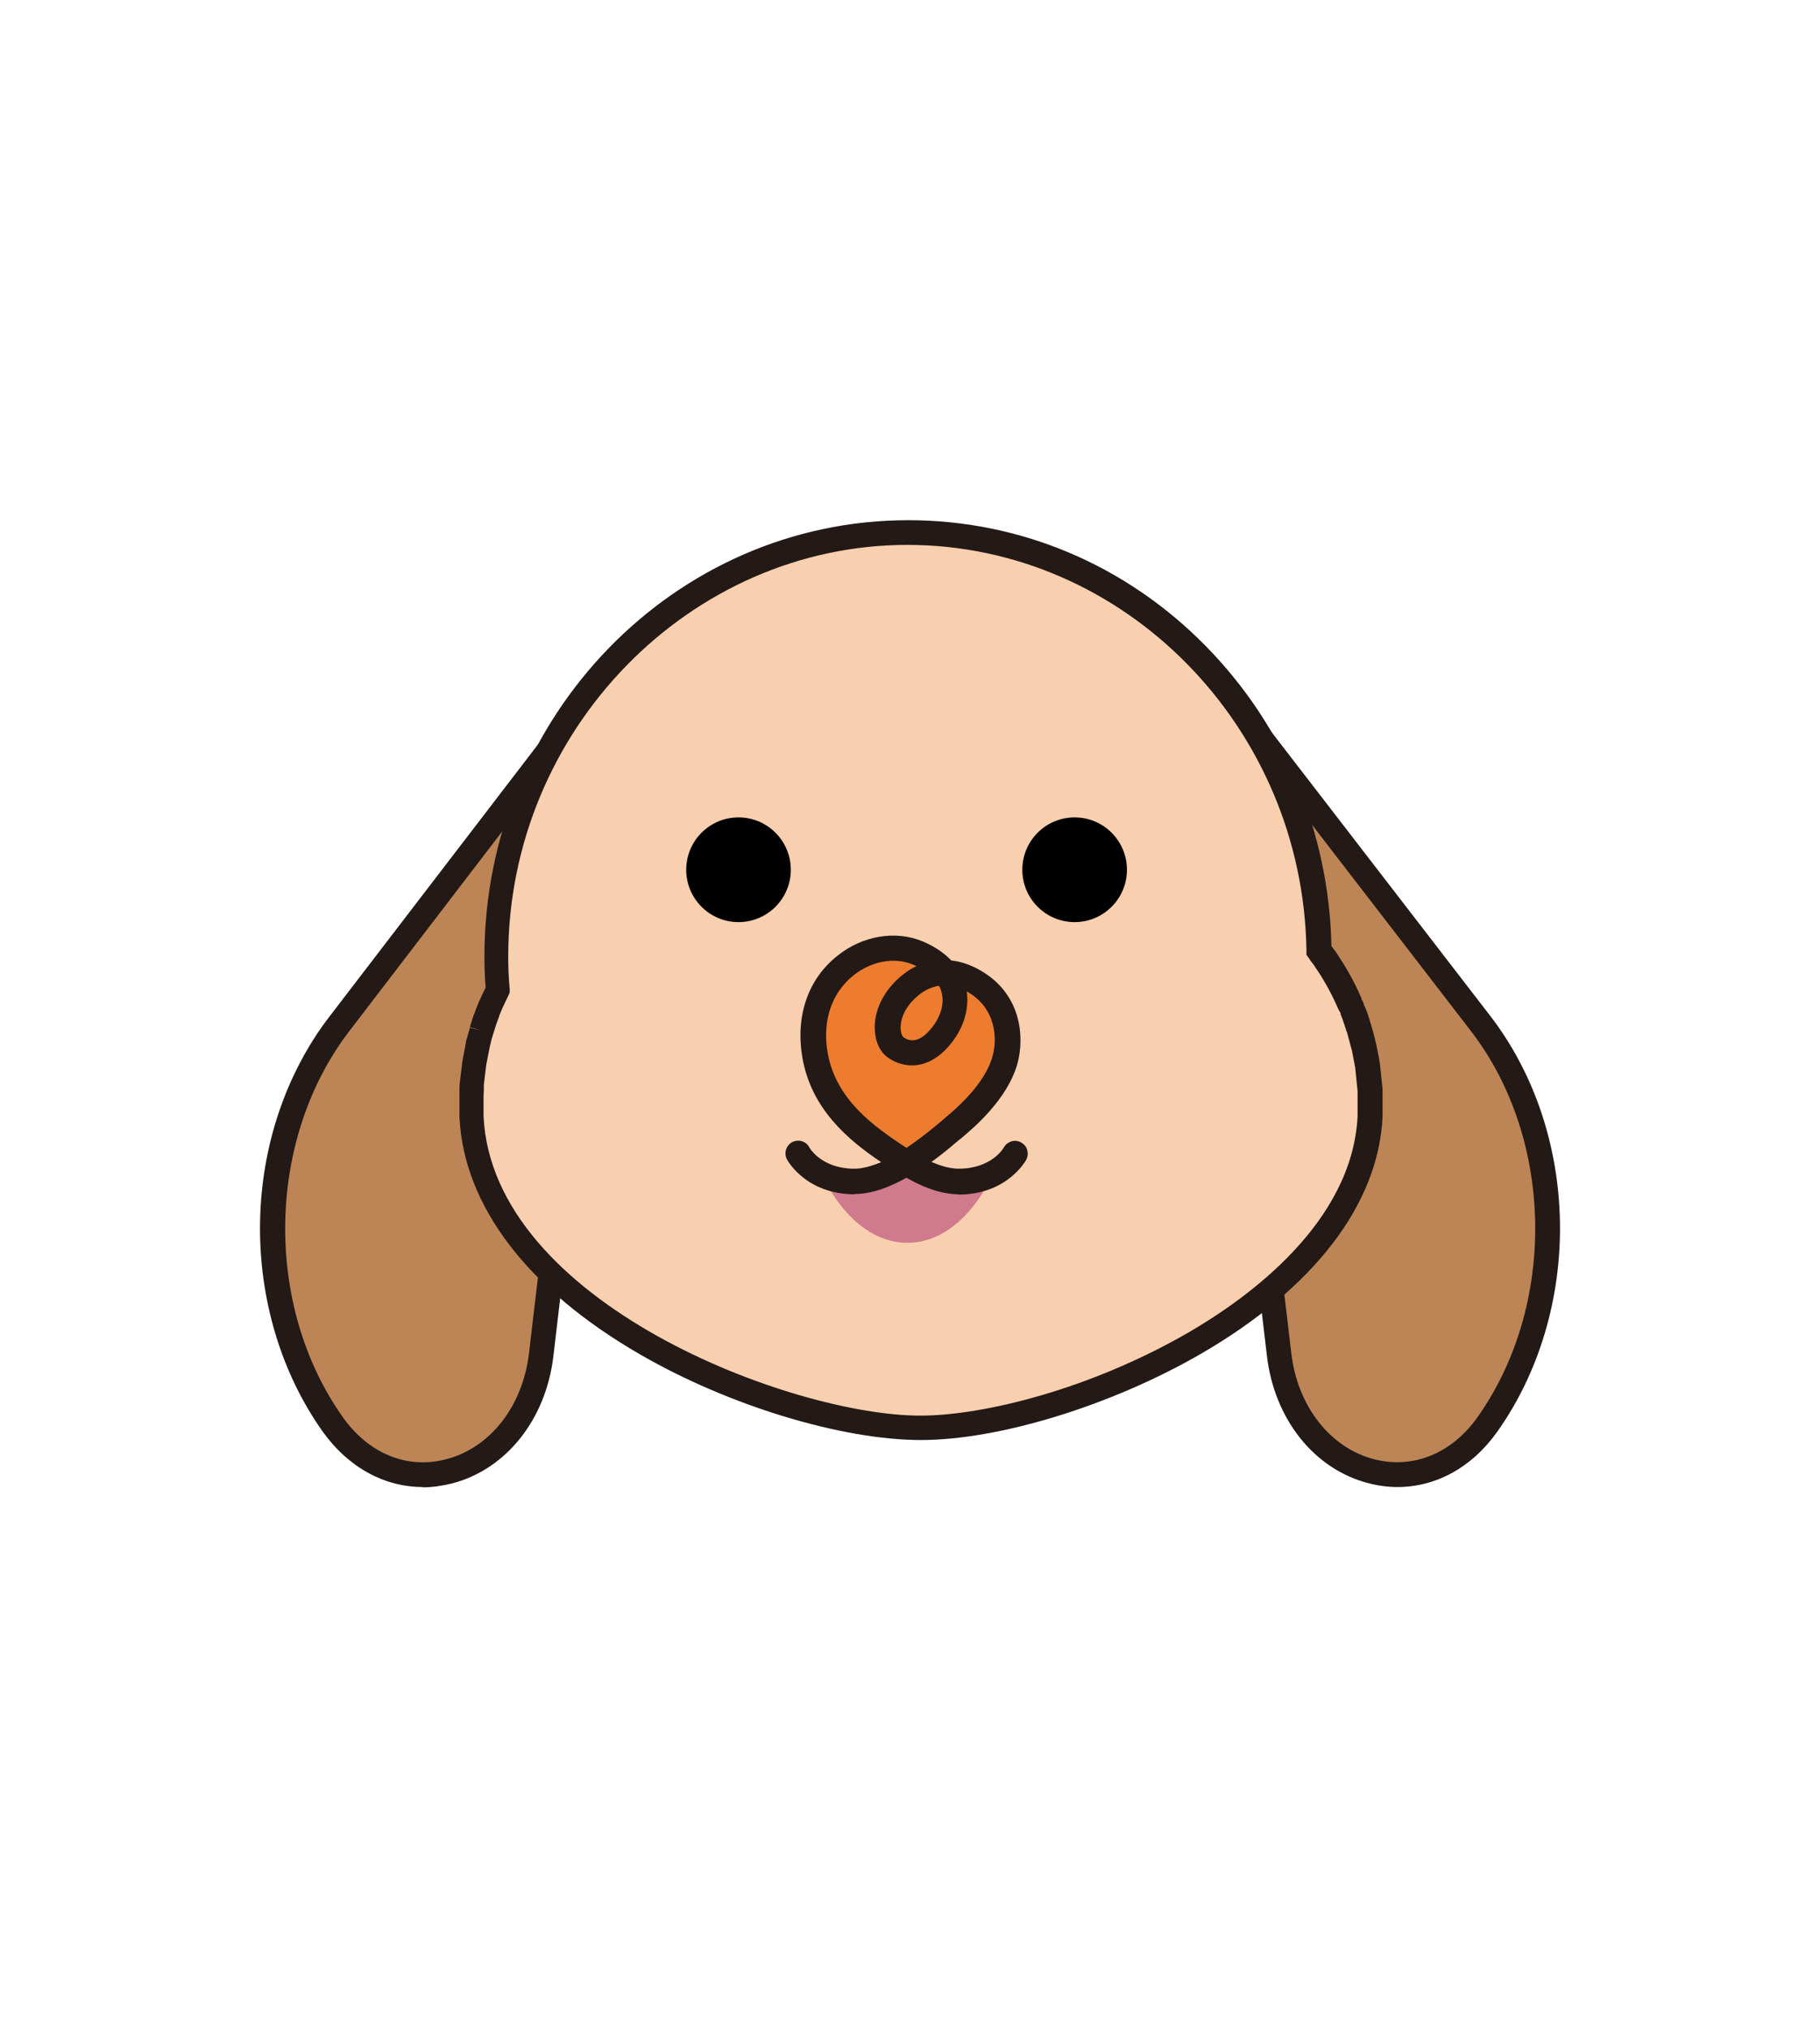 <svg width="70" height="78" viewBox="0 0 70 78" fill="none" xmlns="http://www.w3.org/2000/svg">
<g filter="url(#filter0_d_3530_55042)">
<path d="M57.346 39.054L48.739 27.892C48.076 26.794 47.299 25.764 46.373 24.838C43.31 21.716 39.241 20 34.931 20C28.873 20 23.581 23.431 20.769 28.498L12.677 39.066C10.996 41.25 10.059 44.064 10.002 46.992C9.956 49.919 10.813 52.779 12.414 55.032C13.397 56.416 14.78 57.159 16.254 57.159C16.62 57.159 16.997 57.113 17.386 57.011C19.466 56.473 20.998 54.551 21.284 52.115L21.546 49.874C22.438 50.651 23.455 51.383 24.633 52.058C28.05 54.025 32.382 55.341 35.423 55.341C38.463 55.341 42.784 54.002 46.213 52.013C47.071 51.521 47.825 50.983 48.522 50.446L48.717 52.127C49.002 54.563 50.534 56.484 52.614 57.022C52.991 57.113 53.369 57.171 53.746 57.171C55.22 57.171 56.603 56.416 57.586 55.043C59.187 52.79 60.044 49.931 59.998 47.003C59.953 44.075 59.004 41.262 57.324 39.066L57.346 39.054Z" stroke="white" stroke-width="5" stroke-linecap="round" stroke-linejoin="round" shape-rendering="crispEdges"/>
</g>
<path d="M23.993 25.077L20.804 52.08C20.267 56.678 15.329 58.336 12.791 54.768C9.591 50.273 9.705 43.708 13.031 39.362L23.982 25.077H23.993Z" fill="#BD8556"/>
<path d="M16.254 57.17C14.78 57.17 13.397 56.415 12.414 55.043C10.813 52.79 9.956 49.931 10.002 47.003C10.047 44.075 10.996 41.261 12.676 39.077L23.627 24.792C23.753 24.62 23.981 24.563 24.175 24.643C24.37 24.723 24.495 24.929 24.473 25.135L21.284 52.138C20.998 54.574 19.466 56.495 17.386 57.033C17.009 57.124 16.631 57.182 16.254 57.182V57.17ZM23.33 26.725L13.431 39.648C10.242 43.812 10.139 50.194 13.191 54.494C14.185 55.889 15.66 56.495 17.146 56.106C18.849 55.672 20.106 54.071 20.346 52.023L23.33 26.725Z" fill="#231916"/>
<path d="M46.008 25.158L49.197 52.081C49.734 56.679 54.672 58.337 57.21 54.769C60.41 50.274 60.296 43.709 56.97 39.363L46.019 25.158H46.008Z" fill="#BD8556"/>
<path d="M53.758 57.171C53.392 57.171 53.014 57.125 52.626 57.022C50.545 56.485 49.014 54.563 48.728 52.127L45.539 25.204C45.516 24.987 45.63 24.792 45.825 24.712C46.019 24.632 46.248 24.689 46.373 24.861L57.324 39.066C59.004 41.25 59.953 44.064 59.998 47.003C60.044 49.931 59.187 52.791 57.587 55.044C56.604 56.428 55.221 57.171 53.746 57.171H53.758ZM46.682 26.805L49.665 52.024C49.905 54.071 51.163 55.673 52.866 56.107C54.352 56.485 55.838 55.879 56.821 54.495C59.873 50.194 59.781 43.812 56.581 39.649L46.682 26.805Z" fill="#231916"/>
<path d="M34.92 53.099C43.657 53.099 50.74 45.797 50.74 36.79C50.74 27.782 43.657 20.48 34.92 20.48C26.183 20.48 19.101 27.782 19.101 36.79C19.101 45.797 26.183 53.099 34.92 53.099Z" fill="#F8CFAF"/>
<path d="M52.706 42.154V42.131C52.706 42.062 52.706 41.994 52.706 41.914C52.706 41.879 52.706 41.845 52.706 41.811C52.706 41.765 52.706 41.719 52.706 41.673C52.706 41.639 52.706 41.593 52.706 41.559C52.706 41.513 52.706 41.479 52.706 41.433C52.706 41.399 52.706 41.353 52.694 41.319C52.694 41.285 52.694 41.239 52.683 41.205C52.683 41.159 52.683 41.124 52.671 41.079C52.671 41.044 52.671 40.999 52.66 40.964C52.66 40.919 52.648 40.884 52.637 40.839C52.637 40.804 52.626 40.77 52.614 40.736C52.614 40.69 52.603 40.656 52.591 40.61C52.591 40.575 52.58 40.541 52.568 40.507C52.568 40.461 52.545 40.427 52.545 40.381C52.545 40.347 52.534 40.312 52.523 40.278C52.523 40.232 52.5 40.187 52.488 40.152C52.488 40.118 52.477 40.084 52.465 40.061C52.465 40.015 52.443 39.969 52.431 39.924C52.431 39.889 52.42 39.866 52.408 39.832C52.397 39.786 52.386 39.741 52.374 39.695C52.374 39.672 52.363 39.638 52.351 39.615C52.34 39.569 52.328 39.523 52.306 39.477C52.306 39.455 52.294 39.42 52.283 39.398C52.271 39.352 52.248 39.306 52.237 39.26C52.237 39.237 52.225 39.215 52.214 39.192C52.191 39.146 52.18 39.089 52.157 39.043C52.157 39.02 52.145 39.009 52.134 38.986C52.111 38.929 52.088 38.883 52.077 38.826C52.077 38.814 52.077 38.803 52.066 38.791C52.043 38.734 52.02 38.677 51.997 38.62C51.768 38.071 51.483 37.556 51.163 37.076C51.128 37.019 51.082 36.961 51.048 36.904C51.002 36.847 50.968 36.79 50.922 36.733C50.877 36.675 50.842 36.618 50.797 36.561C50.751 36.504 50.705 36.447 50.66 36.389C49.002 34.331 46.533 32.97 43.733 32.798C43.527 32.787 43.333 32.775 43.127 32.775C40.029 32.775 37.263 34.239 35.503 36.504C33.731 34.239 30.976 32.775 27.879 32.775C27.41 32.775 26.953 32.81 26.507 32.867C23.775 33.256 21.409 34.788 19.912 36.973C19.878 37.03 19.843 37.076 19.809 37.133C19.809 37.133 19.809 37.144 19.797 37.156C19.763 37.202 19.729 37.259 19.695 37.316C19.695 37.316 19.695 37.339 19.683 37.339C19.649 37.385 19.615 37.442 19.592 37.499C19.592 37.499 19.592 37.522 19.58 37.522C19.546 37.579 19.523 37.625 19.489 37.682C19.489 37.682 19.489 37.693 19.489 37.705C19.329 37.991 19.18 38.288 19.043 38.597C19.043 38.608 19.032 38.631 19.02 38.643C18.997 38.688 18.986 38.734 18.963 38.78C18.963 38.803 18.94 38.826 18.94 38.849C18.917 38.894 18.906 38.94 18.883 38.986C18.883 39.009 18.86 39.032 18.86 39.054C18.849 39.1 18.826 39.146 18.814 39.192C18.814 39.215 18.792 39.249 18.792 39.272C18.78 39.317 18.757 39.363 18.746 39.398C18.746 39.42 18.723 39.455 18.723 39.477C18.712 39.523 18.7 39.569 18.677 39.615C18.677 39.638 18.666 39.672 18.654 39.695C18.643 39.741 18.632 39.786 18.62 39.832C18.62 39.855 18.609 39.878 18.597 39.901C18.574 40.004 18.54 40.095 18.517 40.198C18.517 40.221 18.517 40.232 18.506 40.255C18.506 40.301 18.483 40.335 18.483 40.381C18.483 40.415 18.471 40.45 18.46 40.484C18.46 40.518 18.449 40.564 18.437 40.598C18.437 40.633 18.426 40.667 18.414 40.713C18.414 40.747 18.403 40.793 18.392 40.827C18.392 40.861 18.38 40.907 18.369 40.941C18.369 40.976 18.357 41.022 18.357 41.056C18.357 41.09 18.357 41.136 18.346 41.17C18.346 41.205 18.346 41.239 18.334 41.285C18.334 41.33 18.334 41.365 18.323 41.41C18.323 41.445 18.323 41.479 18.323 41.513C18.323 41.559 18.323 41.605 18.311 41.639C18.311 41.673 18.311 41.708 18.311 41.742C18.311 41.788 18.311 41.834 18.311 41.891C18.311 41.925 18.311 41.948 18.311 41.982C18.311 42.051 18.311 42.131 18.311 42.2C18.311 42.2 18.311 42.211 18.311 42.222C18.311 42.303 18.311 42.394 18.311 42.474C18.311 42.566 18.311 42.657 18.311 42.76C18.311 42.84 18.311 42.92 18.311 42.989C18.654 50.343 30.142 54.941 35.594 54.941C41.047 54.941 52.534 50.217 52.877 42.966V42.943C52.877 42.874 52.877 42.817 52.877 42.748C52.877 42.657 52.877 42.554 52.877 42.463C52.877 42.383 52.877 42.291 52.877 42.211L52.706 42.154Z" fill="#F8CFAF"/>
<path d="M35.423 55.364C32.383 55.364 28.039 54.048 24.633 52.081C20.301 49.588 17.832 46.351 17.672 42.954V42.92C17.672 42.851 17.672 42.783 17.672 42.703C17.672 42.6 17.672 42.508 17.672 42.405C17.672 42.325 17.672 42.268 17.672 42.199V42.108C17.672 42.028 17.672 41.948 17.672 41.879V41.788C17.672 41.73 17.683 41.685 17.683 41.639L17.786 40.793L17.901 40.187C17.901 40.187 17.912 40.118 17.923 40.084V40.026C17.958 39.923 17.992 39.821 18.015 39.718L18.038 39.638C18.038 39.638 18.061 39.557 18.072 39.512L18.529 39.626L18.072 39.489L18.095 39.409C18.095 39.409 18.129 39.317 18.14 39.272L18.163 39.191C18.163 39.191 18.198 39.1 18.209 39.054L18.243 38.974C18.243 38.974 18.278 38.883 18.289 38.837L18.323 38.757C18.323 38.757 18.358 38.665 18.381 38.62L18.403 38.551C18.403 38.551 18.449 38.448 18.472 38.402L18.495 38.357C18.552 38.231 18.609 38.105 18.678 37.968C18.643 37.533 18.632 37.144 18.632 36.778C18.632 27.526 25.948 20 34.932 20C39.241 20 43.31 21.716 46.374 24.838C49.403 27.915 51.117 32.009 51.209 36.378C51.209 36.378 51.22 36.389 51.231 36.401C51.277 36.469 51.323 36.527 51.369 36.584C51.414 36.652 51.46 36.71 51.494 36.778C51.837 37.293 52.123 37.819 52.363 38.379V38.414C52.409 38.471 52.432 38.54 52.455 38.597V38.631C52.489 38.688 52.512 38.745 52.535 38.803L52.557 38.86C52.557 38.86 52.592 38.963 52.615 39.02L52.637 39.089C52.637 39.089 52.672 39.191 52.683 39.237L52.706 39.317C52.706 39.317 52.74 39.409 52.752 39.466L52.843 39.786C52.843 39.786 52.866 39.878 52.877 39.923L52.9 40.026C52.9 40.026 52.923 40.118 52.935 40.164L53.049 40.736C53.049 40.793 53.06 40.838 53.072 40.884L53.175 41.879C53.175 41.959 53.175 42.028 53.175 42.108V42.222C53.175 42.279 53.175 42.337 53.175 42.405V42.44C53.175 42.531 53.175 42.623 53.175 42.714C53.175 42.783 53.175 42.851 53.175 42.92V42.943C53.015 46.294 50.546 49.519 46.214 52.035C42.784 54.025 38.441 55.364 35.423 55.364ZM18.598 42.394C18.598 42.497 18.598 42.588 18.598 42.68C18.598 42.748 18.598 42.817 18.598 42.886V42.92C18.941 50.08 30.44 54.426 35.4 54.426C37.789 54.426 41.904 53.431 45.722 51.223C48.065 49.862 52.009 46.98 52.215 42.92V42.886C52.215 42.828 52.215 42.76 52.215 42.703C52.215 42.611 52.215 42.52 52.215 42.428V42.394C52.215 42.394 52.215 42.302 52.215 42.257V42.154C52.215 42.085 52.215 42.016 52.215 41.948L52.123 41.044L51.997 40.392C51.997 40.392 51.974 40.312 51.963 40.267L51.826 39.752C51.826 39.752 51.803 39.66 51.78 39.626L51.757 39.546C51.757 39.546 51.723 39.455 51.712 39.409L51.689 39.34C51.689 39.34 51.654 39.249 51.643 39.203L51.62 39.146C51.62 39.146 51.586 39.043 51.563 38.997V38.963C51.563 38.963 51.517 38.871 51.494 38.837L51.471 38.791C51.254 38.288 50.992 37.796 50.683 37.327C50.637 37.27 50.603 37.213 50.569 37.156C50.523 37.087 50.489 37.041 50.443 36.984C50.397 36.927 50.363 36.881 50.34 36.835L50.248 36.71V36.55C50.123 27.949 43.242 20.949 34.898 20.949C26.553 20.949 19.547 28.052 19.547 36.778C19.547 37.156 19.558 37.556 19.604 38.025V38.151L19.558 38.265C19.478 38.425 19.409 38.574 19.341 38.722L19.318 38.768C19.318 38.768 19.284 38.86 19.261 38.906L19.238 38.963C19.238 38.963 19.203 39.043 19.192 39.089L19.169 39.157C19.169 39.157 19.135 39.237 19.123 39.283L19.101 39.34C19.078 39.397 19.066 39.443 19.055 39.477L18.906 39.958C18.884 40.049 18.861 40.141 18.838 40.244L18.701 40.941L18.609 41.708C18.609 41.708 18.609 41.788 18.609 41.833V41.925C18.609 41.994 18.598 42.062 18.598 42.131V42.211C18.598 42.211 18.598 42.314 18.598 42.371V42.394Z" fill="#231916"/>
<path d="M28.404 35.452C29.515 35.452 30.416 34.55 30.416 33.439C30.416 32.327 29.515 31.426 28.404 31.426C27.293 31.426 26.393 32.327 26.393 33.439C26.393 34.55 27.293 35.452 28.404 35.452Z" fill="black"/>
<path d="M41.332 35.452C42.443 35.452 43.344 34.55 43.344 33.439C43.344 32.327 42.443 31.426 41.332 31.426C40.221 31.426 39.32 32.327 39.32 33.439C39.32 34.55 40.221 35.452 41.332 35.452Z" fill="black"/>
<path d="M34.897 47.781C36.337 47.781 37.606 46.592 38.326 44.796C38.326 44.796 37.663 45.642 37.149 45.642C36.634 45.642 34.805 44.796 34.805 44.796C34.805 44.796 33.125 45.596 32.656 45.596C32.188 45.596 31.502 45.128 31.502 45.128C31.662 45.516 31.799 45.539 32.005 45.871C32.748 47.049 33.765 47.781 34.897 47.781Z" fill="#CF7A8D"/>
<path d="M35.035 36.572C34.029 36.217 31.445 36.32 31.285 39.911C31.125 43.503 34.76 44.601 35.172 44.486C35.583 44.372 37.755 42.416 38.052 41.947C38.349 41.478 39.492 38.756 37.721 37.876C35.949 36.995 35.983 36.915 35.046 36.572H35.035Z" fill="#ED7C2E"/>
<path d="M32.874 45.916C31.011 45.916 30.302 44.635 30.268 44.578C30.142 44.338 30.233 44.041 30.462 43.915C30.702 43.789 30.999 43.869 31.125 44.109C31.148 44.155 31.616 44.933 32.862 44.933C33.16 44.933 33.502 44.841 33.891 44.681C32.611 43.823 31.205 42.634 30.862 40.667C30.588 39.077 31.068 37.647 32.211 36.744C33.182 35.966 34.451 35.76 35.491 36.195C35.983 36.401 36.337 36.664 36.589 36.927C37.012 36.972 37.446 37.133 37.869 37.407C39.252 38.299 39.412 39.832 39.138 40.872C38.76 42.256 37.457 43.354 36.966 43.766L36.874 43.835C36.532 44.132 35.88 44.681 35.126 45.139C35.126 45.139 35.114 45.139 35.103 45.139C34.257 45.653 33.514 45.905 32.862 45.905L32.874 45.916ZM34.36 36.938C33.834 36.938 33.285 37.133 32.828 37.498C31.982 38.173 31.616 39.26 31.834 40.484C32.154 42.279 33.605 43.309 34.863 44.132C35.446 43.743 35.949 43.32 36.234 43.08L36.314 43.011C36.749 42.645 37.88 41.696 38.178 40.598C38.372 39.877 38.269 38.814 37.332 38.208C37.286 38.173 37.24 38.15 37.183 38.116C37.275 38.768 37.08 39.466 36.623 40.06C35.754 41.193 34.748 41.09 34.143 40.655C33.857 40.449 33.685 40.095 33.651 39.66C33.594 38.997 33.88 38.299 34.417 37.75C34.68 37.487 34.954 37.281 35.251 37.144C35.206 37.121 35.16 37.098 35.114 37.087C34.874 36.984 34.623 36.938 34.36 36.938ZM36.109 37.899C35.754 37.956 35.423 38.139 35.126 38.448C34.634 38.951 34.623 39.454 34.645 39.592C34.657 39.775 34.725 39.855 34.748 39.877C35.206 40.209 35.64 39.775 35.868 39.477C36.2 39.042 36.326 38.562 36.212 38.139C36.189 38.059 36.166 37.979 36.12 37.91L36.109 37.899Z" fill="#231916"/>
<path d="M36.864 45.916C36.212 45.916 35.458 45.653 34.623 45.138C34.395 45.001 34.315 44.692 34.463 44.463C34.6 44.235 34.909 44.155 35.138 44.303C35.823 44.726 36.406 44.932 36.875 44.932C38.132 44.932 38.601 44.143 38.612 44.109C38.749 43.88 39.047 43.789 39.275 43.926C39.515 44.052 39.595 44.349 39.47 44.589C39.435 44.646 38.727 45.927 36.864 45.927V45.916Z" fill="#231916"/>
<defs>
<filter id="filter0_d_3530_55042" x="3.5" y="15.5" width="63" height="50.171" filterUnits="userSpaceOnUse" color-interpolation-filters="sRGB">
<feFlood flood-opacity="0" result="BackgroundImageFix"/>
<feColorMatrix in="SourceAlpha" type="matrix" values="0 0 0 0 0 0 0 0 0 0 0 0 0 0 0 0 0 0 127 0" result="hardAlpha"/>
<feOffset dy="2"/>
<feGaussianBlur stdDeviation="2"/>
<feComposite in2="hardAlpha" operator="out"/>
<feColorMatrix type="matrix" values="0 0 0 0 0 0 0 0 0 0 0 0 0 0 0 0 0 0 0.2 0"/>
<feBlend mode="normal" in2="BackgroundImageFix" result="effect1_dropShadow_3530_55042"/>
<feBlend mode="normal" in="SourceGraphic" in2="effect1_dropShadow_3530_55042" result="shape"/>
</filter>
</defs>
</svg>
